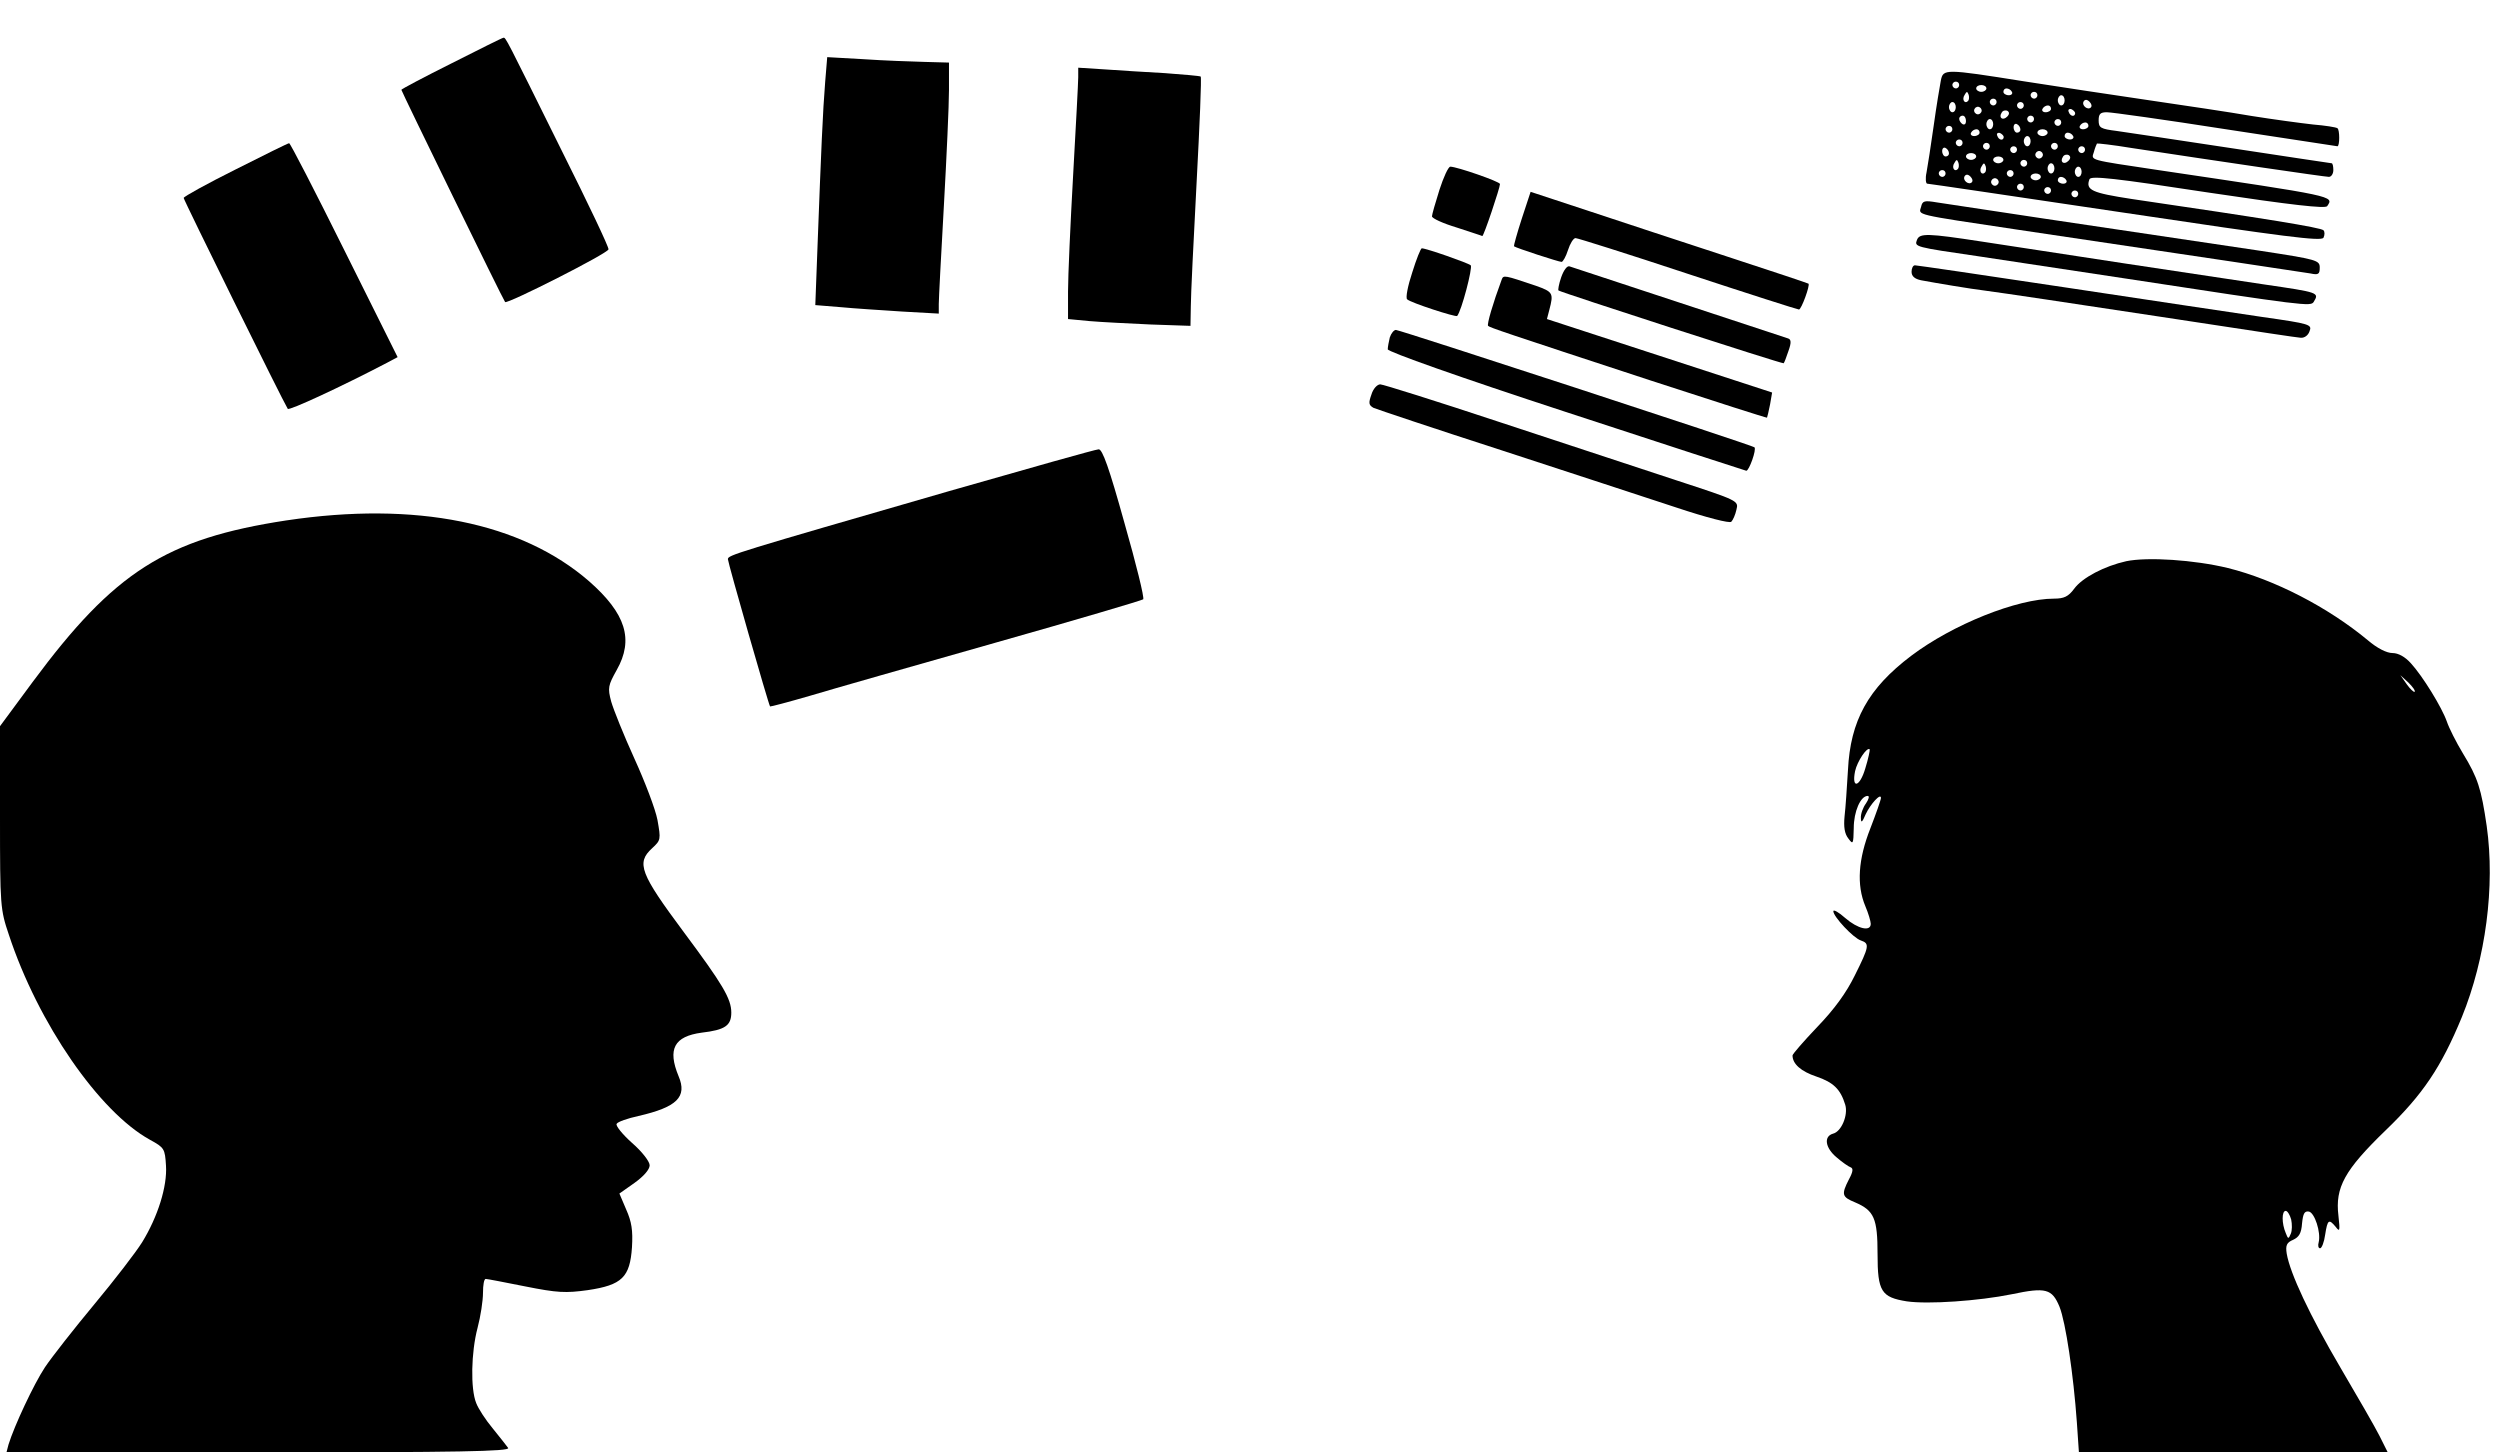 <?xml version="1.0" standalone="no"?>
<!DOCTYPE svg PUBLIC "-//W3C//DTD SVG 20010904//EN"
 "http://www.w3.org/TR/2001/REC-SVG-20010904/DTD/svg10.dtd">
<svg version="1.0" xmlns="http://www.w3.org/2000/svg"
 width="735pt" height="427pt" viewBox="0 0 735 427"
 preserveAspectRatio="xMidYMid meet">

<g transform="translate(0,427) scale(0.1,-0.1)"
fill="#000000" stroke="none">
<path d="M1328 4084 c-82 -41 -148 -76 -148 -78 0 -4 300 -619 305 -624 6 -7
304 144 304 155 1 7 -60 135 -135 285 -169 341 -167 338 -174 337 -3 0 -71
-34 -152 -75z"/>
<path d="M2426 4029 c-7 -85 -12 -206 -22 -470 l-7 -186 74 -6 c41 -4 122 -9
182 -13 l107 -6 0 28 c0 16 7 146 15 289 8 143 15 296 15 340 l0 81 -72 2
c-40 1 -121 4 -180 8 l-106 6 -6 -73z"/>
<path d="M3170 4043 c0 -15 -7 -145 -15 -288 -8 -143 -15 -297 -15 -342 l0
-81 63 -6 c34 -3 115 -7 180 -10 l117 -4 1 57 c0 31 8 195 17 364 9 170 15
310 12 312 -4 2 -51 6 -105 10 -55 3 -135 8 -177 11 l-78 5 0 -28z"/>
<path d="M5706 4033 c-3 -16 -13 -75 -21 -133 -8 -58 -18 -120 -21 -137 -4
-18 -2 -33 2 -33 5 0 267 -39 583 -86 468 -70 575 -84 582 -73 4 8 4 18 0 22
-8 8 -169 34 -564 92 -117 18 -136 26 -124 58 4 11 75 3 349 -39 247 -37 345
-48 350 -40 20 30 28 28 -497 106 -207 31 -197 28 -189 53 3 12 8 23 9 25 1 1
47 -4 101 -13 249 -38 569 -85 581 -85 7 0 13 9 13 20 0 11 -2 20 -5 20 -2 0
-134 20 -292 44 -158 24 -312 47 -340 51 -47 6 -53 9 -53 31 0 19 5 24 24 24
14 0 171 -22 350 -50 179 -27 327 -50 328 -50 7 0 7 49 0 53 -4 3 -36 8 -72
11 -36 4 -117 15 -180 25 -63 11 -198 31 -300 46 -102 15 -268 40 -370 56
-233 37 -237 37 -244 2z m54 -13 c0 -5 -4 -10 -10 -10 -5 0 -10 5 -10 10 0 6
5 10 10 10 6 0 10 -4 10 -10z m80 -10 c0 -5 -7 -10 -15 -10 -8 0 -15 5 -15 10
0 6 7 10 15 10 8 0 15 -4 15 -10z m75 -10 c3 -5 -1 -10 -9 -10 -9 0 -16 5 -16
10 0 6 4 10 9 10 6 0 13 -4 16 -10z m-129 -27 c-10 -10 -19 5 -10 18 6 11 8
11 12 0 2 -7 1 -15 -2 -18z m204 17 c0 -5 -4 -10 -10 -10 -5 0 -10 5 -10 10 0
6 5 10 10 10 6 0 10 -4 10 -10z m80 -15 c0 -8 -4 -15 -10 -15 -5 0 -10 7 -10
15 0 8 5 15 10 15 6 0 10 -7 10 -15z m-200 -5 c0 -5 -4 -10 -10 -10 -5 0 -10
5 -10 10 0 6 5 10 10 10 6 0 10 -4 10 -10z m277 -16 c-9 -9 -28 6 -21 18 4 6
10 6 17 -1 6 -6 8 -13 4 -17z m-397 1 c0 -8 -4 -15 -10 -15 -5 0 -10 7 -10 15
0 8 5 15 10 15 6 0 10 -7 10 -15z m200 5 c0 -5 -4 -10 -10 -10 -5 0 -10 5 -10
10 0 6 5 10 10 10 6 0 10 -4 10 -10z m-126 -21 c-3 -5 -10 -7 -15 -3 -5 3 -7
10 -3 15 3 5 10 7 15 3 5 -3 7 -10 3 -15z m206 11 c0 -5 -7 -10 -16 -10 -8 0
-12 5 -9 10 3 6 10 10 16 10 5 0 9 -4 9 -10z m-129 -23 c-13 -13 -26 -3 -16
12 3 6 11 8 17 5 6 -4 6 -10 -1 -17z m200 10 c-1 -12 -15 -9 -19 4 -3 6 1 10
8 8 6 -3 11 -8 11 -12z m-321 -23 c0 -8 -4 -12 -10 -9 -5 3 -10 10 -10 16 0 5
5 9 10 9 6 0 10 -7 10 -16z m200 6 c0 -5 -4 -10 -10 -10 -5 0 -10 5 -10 10 0
6 5 10 10 10 6 0 10 -4 10 -10z m-120 -15 c0 -8 -4 -15 -10 -15 -5 0 -10 7
-10 15 0 8 5 15 10 15 6 0 10 -7 10 -15z m200 5 c0 -5 -4 -10 -10 -10 -5 0
-10 5 -10 10 0 6 5 10 10 10 6 0 10 -4 10 -10z m-120 -21 c0 -5 -4 -9 -10 -9
-5 0 -10 7 -10 16 0 8 5 12 10 9 6 -3 10 -10 10 -16z m200 11 c0 -5 -7 -10
-16 -10 -8 0 -12 5 -9 10 3 6 10 10 16 10 5 0 9 -4 9 -10z m-400 -10 c0 -5 -4
-10 -10 -10 -5 0 -10 5 -10 10 0 6 5 10 10 10 6 0 10 -4 10 -10z m80 -10 c0
-5 -7 -10 -16 -10 -8 0 -12 5 -9 10 3 6 10 10 16 10 5 0 9 -4 9 -10z m200 0
c0 -5 -7 -10 -15 -10 -8 0 -15 5 -15 10 0 6 7 10 15 10 8 0 15 -4 15 -10z
m-129 -13 c-1 -12 -15 -9 -19 4 -3 6 1 10 8 8 6 -3 11 -8 11 -12z m204 3 c3
-5 -1 -10 -9 -10 -9 0 -16 5 -16 10 0 6 4 10 9 10 6 0 13 -4 16 -10z m-125
-15 c0 -8 -4 -15 -10 -15 -5 0 -10 7 -10 15 0 8 5 15 10 15 6 0 10 -7 10 -15z
m-200 -5 c0 -5 -4 -10 -10 -10 -5 0 -10 5 -10 10 0 6 5 10 10 10 6 0 10 -4 10
-10z m80 -10 c0 -5 -4 -10 -10 -10 -5 0 -10 5 -10 10 0 6 5 10 10 10 6 0 10
-4 10 -10z m200 0 c0 -5 -4 -10 -10 -10 -5 0 -10 5 -10 10 0 6 5 10 10 10 6 0
10 -4 10 -10z m-320 -21 c0 -5 -4 -9 -10 -9 -5 0 -10 7 -10 16 0 8 5 12 10 9
6 -3 10 -10 10 -16z m200 11 c0 -5 -4 -10 -10 -10 -5 0 -10 5 -10 10 0 6 5 10
10 10 6 0 10 -4 10 -10z m200 0 c0 -5 -4 -10 -10 -10 -5 0 -10 5 -10 10 0 6 5
10 10 10 6 0 10 -4 10 -10z m-126 -21 c-3 -5 -10 -7 -15 -3 -5 3 -7 10 -3 15
3 5 10 7 15 3 5 -3 7 -10 3 -15z m-194 1 c0 -5 -7 -10 -15 -10 -8 0 -15 5 -15
10 0 6 7 10 15 10 8 0 15 -4 15 -10z m271 -13 c-13 -13 -26 -3 -16 12 3 6 11
8 17 5 6 -4 6 -10 -1 -17z m-191 3 c0 -5 -7 -10 -15 -10 -8 0 -15 5 -15 10 0
6 7 10 15 10 8 0 15 -4 15 -10z m-134 -27 c-10 -10 -19 5 -10 18 6 11 8 11 12
0 2 -7 1 -15 -2 -18z m204 17 c0 -5 -4 -10 -10 -10 -5 0 -10 5 -10 10 0 6 5
10 10 10 6 0 10 -4 10 -10z m-124 -27 c-10 -10 -19 5 -10 18 6 11 8 11 12 0 2
-7 1 -15 -2 -18z m204 12 c0 -8 -4 -15 -10 -15 -5 0 -10 7 -10 15 0 8 5 15 10
15 6 0 10 -7 10 -15z m80 -10 c0 -8 -4 -15 -10 -15 -5 0 -10 7 -10 15 0 8 5
15 10 15 6 0 10 -7 10 -15z m-400 -5 c0 -5 -4 -10 -10 -10 -5 0 -10 5 -10 10
0 6 5 10 10 10 6 0 10 -4 10 -10z m200 0 c0 -5 -4 -10 -10 -10 -5 0 -10 5 -10
10 0 6 5 10 10 10 6 0 10 -4 10 -10z m-123 -26 c-9 -9 -28 6 -21 18 4 6 10 6
17 -1 6 -6 8 -13 4 -17z m203 16 c0 -5 -7 -10 -15 -10 -8 0 -15 5 -15 10 0 6
7 10 15 10 8 0 15 -4 15 -10z m-126 -21 c-3 -5 -10 -7 -15 -3 -5 3 -7 10 -3
15 3 5 10 7 15 3 5 -3 7 -10 3 -15z m201 11 c3 -5 -1 -10 -9 -10 -9 0 -16 5
-16 10 0 6 4 10 9 10 6 0 13 -4 16 -10z m-125 -20 c0 -5 -4 -10 -10 -10 -5 0
-10 5 -10 10 0 6 5 10 10 10 6 0 10 -4 10 -10z m80 -10 c0 -5 -4 -10 -10 -10
-5 0 -10 5 -10 10 0 6 5 10 10 10 6 0 10 -4 10 -10z m80 -10 c0 -5 -4 -10 -10
-10 -5 0 -10 5 -10 10 0 6 5 10 10 10 6 0 10 -4 10 -10z"/>
<path d="M693 3772 c-84 -42 -153 -80 -153 -84 0 -6 291 -596 306 -620 4 -6
157 65 291 135 l32 17 -157 315 c-86 173 -159 315 -162 314 -3 0 -74 -35 -157
-77z"/>
<path d="M4232 3712 c-12 -38 -22 -73 -22 -78 0 -6 33 -21 73 -33 39 -13 74
-24 75 -25 4 -1 52 142 52 153 0 7 -127 51 -146 51 -6 0 -20 -31 -32 -68z"/>
<path d="M4474 3627 c-14 -43 -24 -80 -23 -81 6 -5 132 -46 140 -46 4 0 13 16
19 35 6 19 16 35 22 35 6 0 155 -47 330 -105 176 -58 323 -105 327 -105 7 0
33 71 28 76 -1 1 -108 37 -237 79 -129 42 -313 103 -407 134 l-173 57 -26 -79z"/>
<path d="M5648 3662 c-7 -25 -25 -21 282 -67 554 -82 837 -125 863 -129 23 -5
27 -2 27 17 0 22 -7 24 -177 50 -473 70 -912 136 -949 142 -36 6 -42 5 -46
-13z"/>
<path d="M5636 3565 c-8 -21 -8 -21 184 -49 91 -14 284 -43 430 -65 528 -81
543 -82 552 -69 17 28 17 28 -147 52 -136 20 -670 101 -830 126 -157 24 -181
25 -189 5z"/>
<path d="M4152 3469 c-13 -39 -20 -75 -15 -79 10 -10 143 -53 147 -49 13 15
46 142 40 149 -8 7 -131 50 -144 50 -3 0 -16 -32 -28 -71z"/>
<path d="M4590 3455 c-7 -20 -10 -38 -8 -39 8 -6 660 -217 662 -214 2 2 8 18
14 36 9 25 8 34 -1 37 -37 12 -634 209 -643 212 -7 2 -17 -12 -24 -32z"/>
<path d="M5620 3471 c0 -13 9 -21 28 -25 43 -8 143 -25 192 -31 53 -7 240 -35
510 -76 328 -50 394 -60 414 -62 11 -1 22 7 26 19 8 20 2 22 -138 42 -81 12
-342 51 -580 87 -238 36 -437 65 -442 65 -6 0 -10 -9 -10 -19z"/>
<path d="M4415 3448 c-26 -70 -44 -132 -40 -136 5 -5 43 -18 479 -161 187 -61
340 -110 341 -109 1 2 5 19 9 39 l6 35 -331 108 -331 108 7 27 c13 49 11 53
-40 71 -92 31 -95 32 -100 18z"/>
<path d="M4086 3278 c-3 -13 -6 -28 -6 -35 0 -7 211 -82 523 -184 287 -94 526
-172 531 -173 8 -1 31 63 24 69 -6 6 -1043 345 -1054 345 -6 0 -14 -10 -18
-22z"/>
<path d="M4032 3110 c-9 -25 -8 -31 6 -39 9 -4 179 -61 377 -125 198 -65 429
-140 513 -168 90 -30 157 -47 162 -42 5 5 12 21 15 35 7 27 6 27 -177 87 -101
33 -334 110 -519 171 -184 61 -343 111 -351 111 -9 0 -21 -13 -26 -30z"/>
<path d="M2790 2826 c-633 -183 -650 -188 -650 -200 0 -10 120 -429 124 -433
1 -1 54 13 116 31 63 19 309 89 545 156 237 67 433 125 436 128 4 4 -21 105
-55 224 -45 162 -65 218 -76 217 -8 0 -206 -56 -440 -123z"/>
<path d="M842 2740 c-354 -54 -506 -151 -746 -475 l-96 -130 0 -268 c0 -261 1
-271 26 -345 86 -261 266 -521 415 -603 42 -23 44 -26 47 -76 4 -61 -24 -150
-70 -225 -18 -29 -81 -111 -141 -183 -59 -71 -125 -155 -145 -185 -33 -50 -90
-172 -107 -227 l-6 -23 741 0 c590 0 740 3 734 13 -4 6 -25 32 -45 57 -21 25
-43 59 -49 75 -17 42 -15 149 4 221 9 34 16 80 16 103 0 23 3 41 8 41 4 0 56
-10 116 -22 95 -19 119 -20 184 -11 101 15 124 38 130 126 3 50 -1 75 -17 111
l-20 47 44 31 c28 20 45 40 45 52 0 11 -22 40 -52 66 -28 25 -49 51 -45 56 3
6 32 16 64 23 113 26 144 56 118 117 -33 80 -13 117 68 128 69 8 87 21 87 59
0 41 -26 84 -140 237 -128 172 -140 203 -93 246 26 24 26 26 16 83 -6 32 -37
113 -68 181 -31 68 -61 143 -68 167 -11 41 -9 48 16 93 51 90 27 166 -81 261
-199 173 -510 236 -890 179z"/>
<path d="M6251 2620 c-63 -14 -129 -48 -153 -81 -17 -23 -30 -29 -59 -29 -109
0 -298 -76 -420 -168 -127 -96 -179 -191 -186 -336 -3 -50 -7 -111 -10 -136
-3 -31 0 -51 11 -65 14 -19 15 -17 16 30 0 49 20 95 41 95 6 0 3 -10 -5 -22
-9 -12 -16 -32 -15 -43 0 -16 4 -13 14 11 14 30 45 64 45 48 0 -5 -14 -45 -31
-89 -36 -91 -41 -167 -15 -229 9 -21 16 -45 16 -52 0 -24 -38 -15 -75 17 -19
17 -35 26 -35 20 0 -16 59 -79 81 -86 26 -9 25 -17 -18 -103 -25 -51 -60 -99
-110 -151 -40 -42 -73 -80 -73 -84 0 -25 25 -47 70 -62 50 -17 71 -37 85 -83
9 -30 -11 -79 -36 -85 -28 -8 -23 -42 11 -70 16 -14 35 -27 41 -29 8 -3 7 -13
-5 -35 -23 -45 -21 -52 18 -68 56 -24 66 -47 66 -152 0 -110 11 -127 86 -139
62 -9 211 1 309 21 100 21 118 16 140 -37 18 -45 41 -199 51 -340 l6 -88 454
0 454 0 -24 48 c-13 26 -65 116 -115 201 -91 155 -148 277 -158 335 -4 25 0
33 19 41 17 8 24 19 26 48 3 29 7 37 20 35 17 -3 36 -61 29 -90 -3 -10 -1 -18
4 -18 5 0 12 18 15 40 7 45 11 47 31 23 12 -16 13 -12 8 33 -10 83 18 134 139
251 109 105 163 185 224 333 70 172 98 384 73 561 -16 110 -26 142 -70 214
-20 33 -41 75 -47 93 -15 43 -72 135 -106 172 -17 19 -37 30 -54 30 -17 0 -45
14 -73 38 -117 97 -274 178 -411 212 -99 24 -236 33 -299 20z m848 -384 c-2
-2 -13 8 -23 22 l-19 27 24 -22 c12 -12 21 -24 18 -27z m-1615 -225 c-16 -55
-41 -62 -30 -8 6 28 35 72 43 64 1 -2 -4 -27 -13 -56z m1252 -1326 c3 -14 3
-33 -1 -42 -7 -17 -8 -16 -15 2 -12 28 -12 65 0 65 5 0 12 -11 16 -25z"/>
</g>
</svg>
